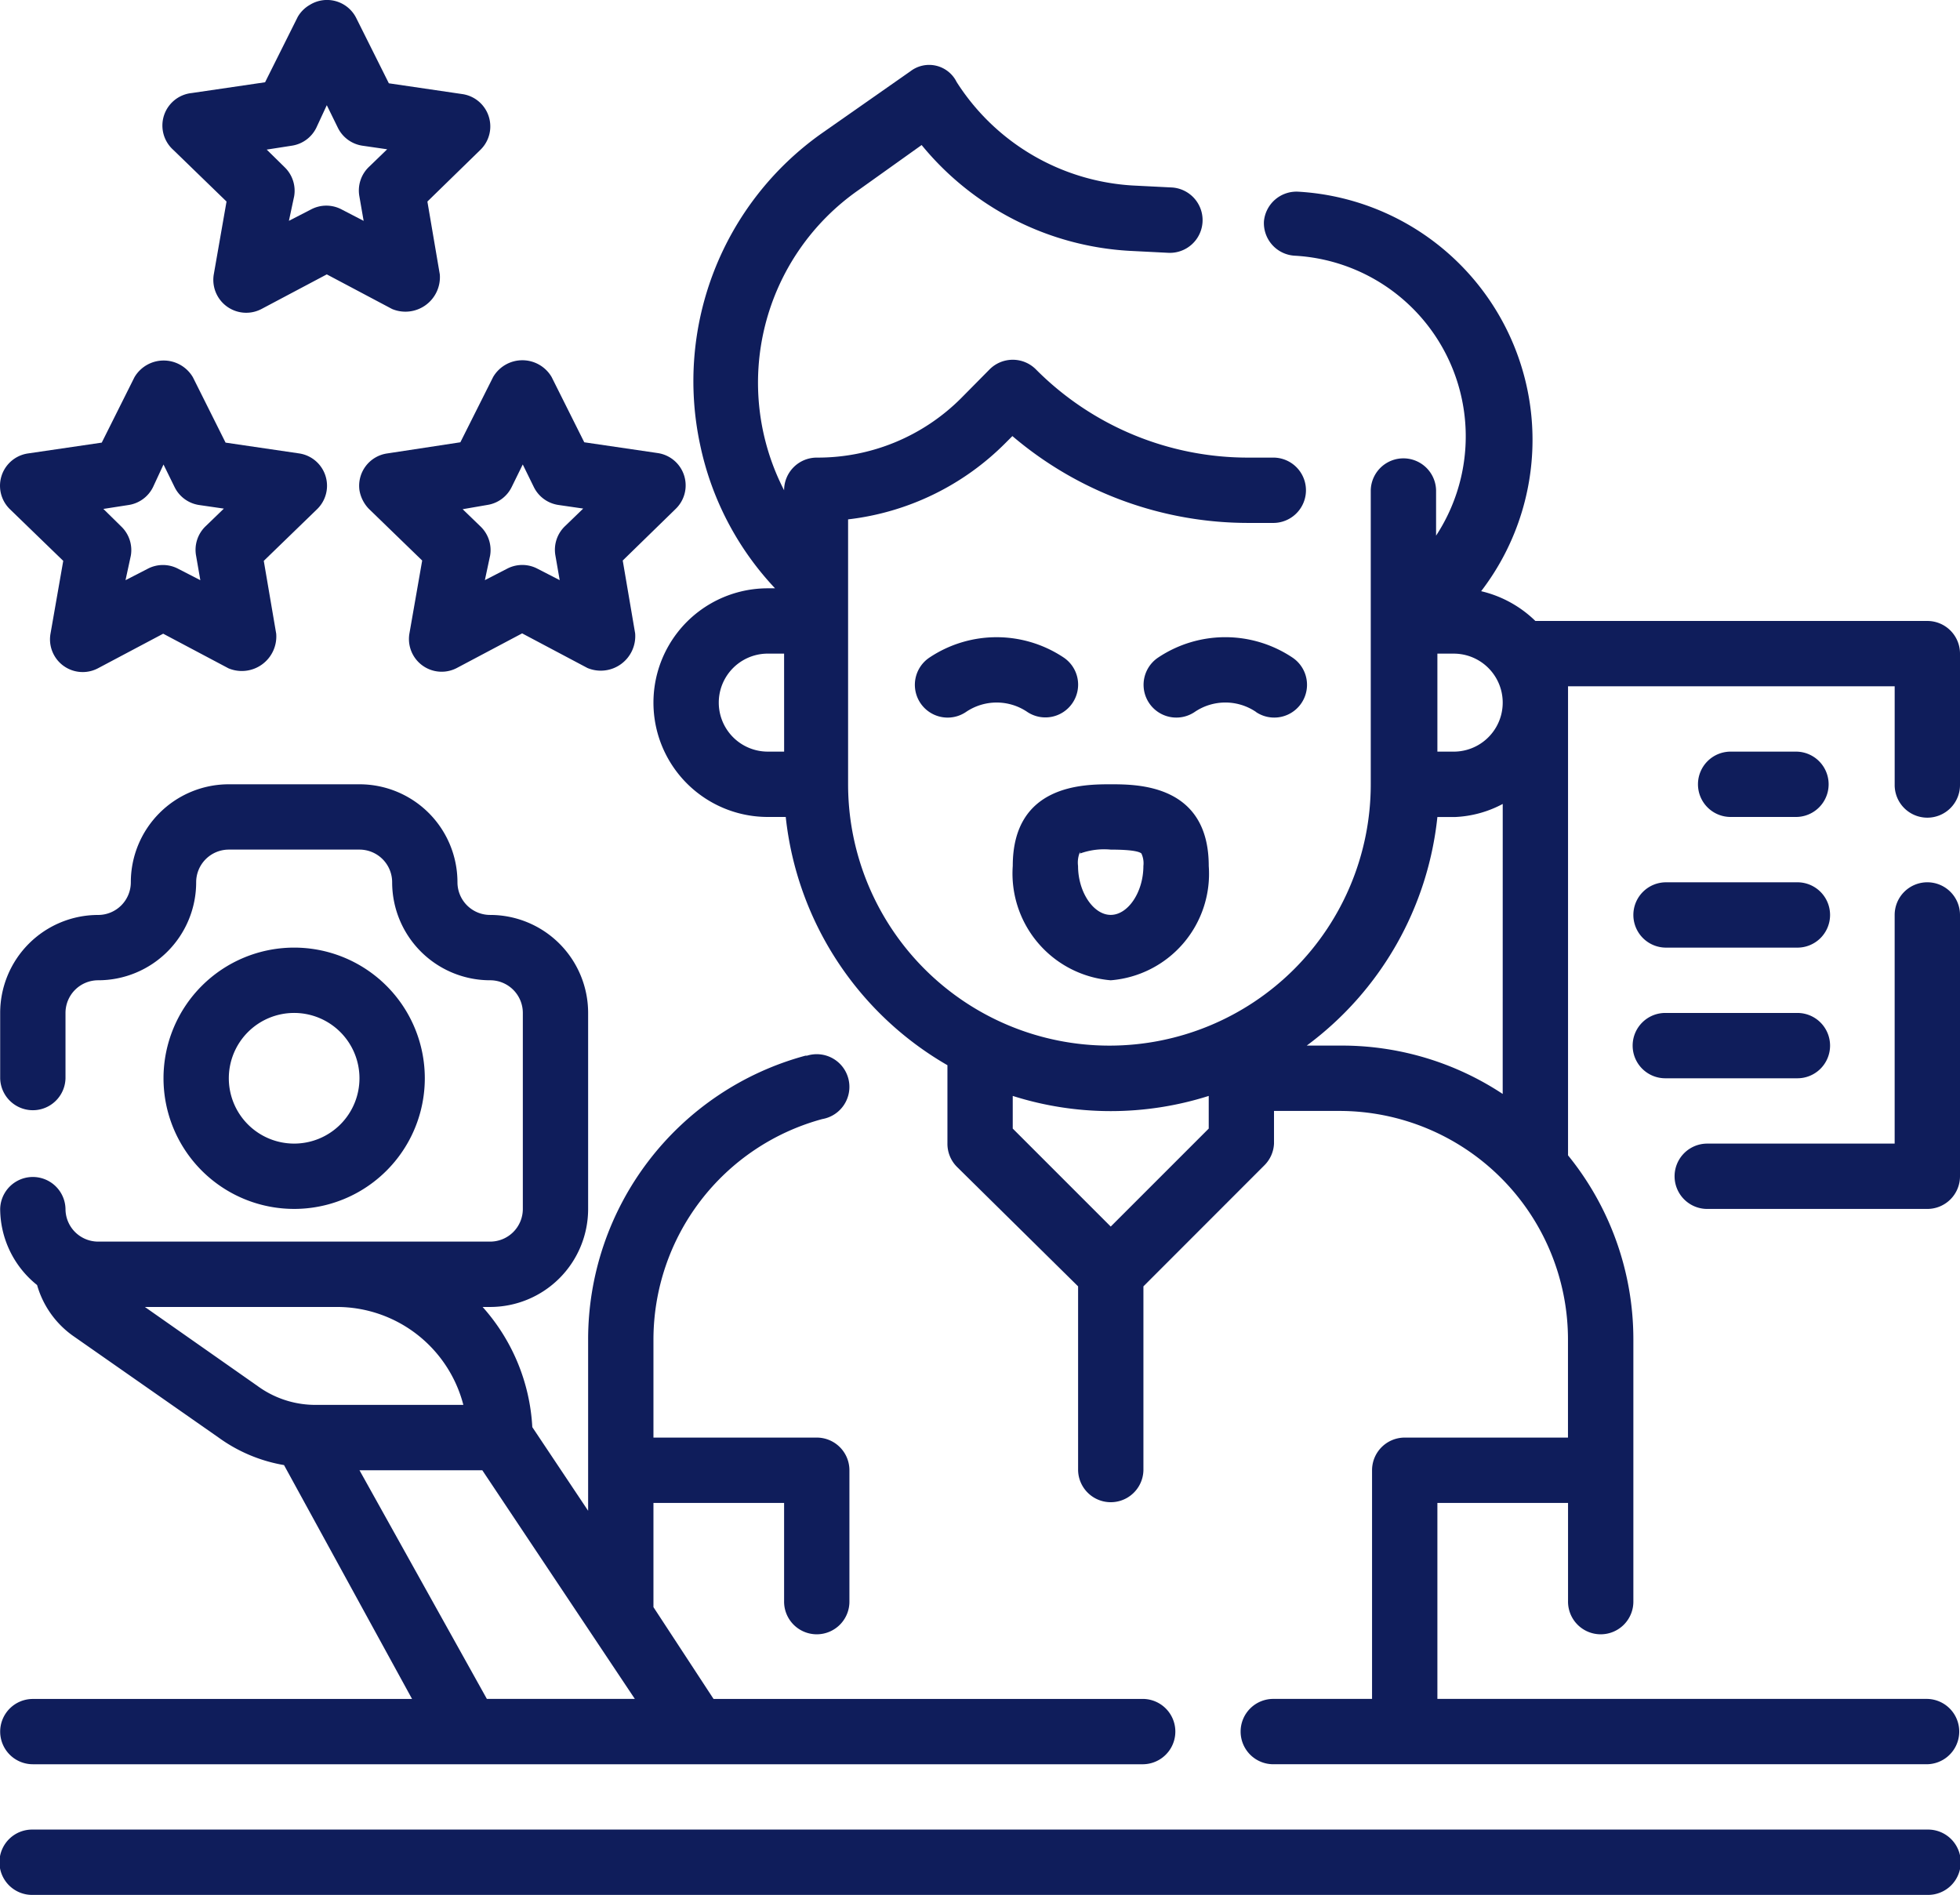 <svg xmlns="http://www.w3.org/2000/svg" width="124.127" height="120" viewBox="0 0 124.127 120">
  <g id="Layer_2" data-name="Layer 2" transform="translate(0.005 0.01)">
    <g id="Layer_1" data-name="Layer 1" transform="translate(-0.005 -0.01)">
      <path id="Path_19" data-name="Path 19" d="M100.676,37.185H75.852A7.3,7.3,0,0,0,72.418,35.3,15.742,15.742,0,0,0,60.834,10a2.069,2.069,0,0,0-2.172,1.882h0a2.069,2.069,0,0,0,1.945,2.172,11.458,11.458,0,0,1,8.957,17.728V28.911a2.069,2.069,0,0,0-4.137,0V47.528a16.549,16.549,0,1,1-33.1,0V30.752a16.776,16.776,0,0,0,9.991-4.861l.414-.414a23.044,23.044,0,0,0,15,5.5H59.3a2.069,2.069,0,0,0,0-4.137H57.731a18.928,18.928,0,0,1-13.508-5.585,2.069,2.069,0,0,0-2.937,0l-1.8,1.82a12.825,12.825,0,0,1-9.143,3.765,2.069,2.069,0,0,0-2.069,2.069A14.873,14.873,0,0,1,33.012,9.88l3.972-2.834a18.349,18.349,0,0,0,13.156,6.7l2.441.124a2.072,2.072,0,1,0,.248-4.137l-2.462-.124A14.211,14.211,0,0,1,39.2,3.053,1.942,1.942,0,0,0,36.28,2.37L30.633,6.322a19.217,19.217,0,0,0-7.675,19.714A18.907,18.907,0,0,0,27.7,35.117H27.24a7.24,7.24,0,1,0,0,14.48h1.138a20.686,20.686,0,0,0,10.24,15.721v4.965a2.069,2.069,0,0,0,.6,1.469l7.675,7.571V90.969a2.069,2.069,0,0,0,4.137,0V79.323L58.7,71.648a2.069,2.069,0,0,0,.6-1.365V68.214h4.137a14.48,14.48,0,0,1,14.48,14.48V88.9H67.578a2.069,2.069,0,0,0-2.069,2.069v14.48H59.3a2.069,2.069,0,1,0,0,4.137h41.372a2.069,2.069,0,0,0,0-4.137H69.647V93.037h8.274v6.206a2.069,2.069,0,1,0,4.137,0V82.694a18.473,18.473,0,0,0-4.137-11.667V41.322H98.607v6.206a2.069,2.069,0,1,0,4.137,0V39.254A2.069,2.069,0,0,0,100.676,37.185Zm-72.4,8.274H27.24a3.1,3.1,0,1,1,0-6.206h1.034ZM55.166,69.331,48.96,75.537l-6.206-6.206V67.263a20.5,20.5,0,0,0,12.412,0Zm18.617-2.193a18.472,18.472,0,0,0-10.343-3.062H61.372A20.686,20.686,0,0,0,69.647,49.6h1.138a7.033,7.033,0,0,0,3-.827Zm-3.1-21.679H69.647V39.254h1.034a3.1,3.1,0,0,1,0,6.206Z" transform="translate(21.383 2.139)" fill="#0f1d5b"/>
      <path id="Path_20" data-name="Path 20" d="M67.292,27a2.069,2.069,0,0,0-2.069,2.069v14.48H53.309a2.069,2.069,0,0,0,0,4.137H67.292a2.069,2.069,0,0,0,2.069-2.069V29.069A2.069,2.069,0,0,0,67.292,27Z" transform="translate(54.766 28.873)" fill="#0f1d5b"/>
      <path id="Path_21" data-name="Path 21" d="M37.989,23.661h0a2.069,2.069,0,0,0-.559-2.875h0a7.654,7.654,0,0,0-8.5,0,2.074,2.074,0,1,0,2.3,3.455,3.455,3.455,0,0,1,3.91,0A2.069,2.069,0,0,0,37.989,23.661Z" transform="translate(29.934 20.855)" fill="#0f1d5b"/>
      <path id="Path_22" data-name="Path 22" d="M42.134,24.24a2.074,2.074,0,1,0,2.3-3.455,7.654,7.654,0,0,0-8.5,0,2.074,2.074,0,1,0,2.3,3.455,3.455,3.455,0,0,1,3.91,0Z" transform="translate(37.414 20.855)" fill="#0f1d5b"/>
      <path id="Path_23" data-name="Path 23" d="M37.215,36.412a6.764,6.764,0,0,0,6.206-7.24C43.421,24,38.911,24,37.215,24s-6.206,0-6.206,5.172a6.785,6.785,0,0,0,6.206,7.24ZM35.27,28.385a4.451,4.451,0,0,1,1.944-.248c1.531,0,1.862.165,1.944.248a1.469,1.469,0,0,1,.124.786c0,1.655-.972,3.1-2.069,3.1s-2.069-1.448-2.069-3.1a1.7,1.7,0,0,1,.124-.889Z" transform="translate(33.129 25.667)" fill="#0f1d5b"/>
      <path id="Path_24" data-name="Path 24" d="M122.048,56H2.069a2.069,2.069,0,1,0,0,4.137H122.048a2.069,2.069,0,1,0,0-4.137Z" transform="translate(0.011 59.863)" fill="#0f1d5b"/>
      <path id="Path_25" data-name="Path 25" d="M0,83.99a2.069,2.069,0,0,0,2.069,2.069H72.4a2.069,2.069,0,0,0,0-4.137H45.178l-3.806-5.813v-6.6h8.274v6.206a2.069,2.069,0,1,0,4.137,0V67.441a2.069,2.069,0,0,0-2.069-2.069H41.372V59.166A14.48,14.48,0,0,1,52.067,45.2a2.069,2.069,0,1,0-.972-4.013h-.1A18.617,18.617,0,0,0,37.235,59.166V70.006L33.7,64.71A12.412,12.412,0,0,0,30.553,57.1h.476a6.206,6.206,0,0,0,6.206-6.206V38.48a6.206,6.206,0,0,0-6.206-6.206,2.069,2.069,0,0,1-2.069-2.069A6.206,6.206,0,0,0,22.755,24H14.48a6.206,6.206,0,0,0-6.206,6.206,2.069,2.069,0,0,1-2.069,2.069A6.206,6.206,0,0,0,0,38.48v4.137a2.069,2.069,0,0,0,4.137,0V38.48a2.069,2.069,0,0,1,2.069-2.069,6.206,6.206,0,0,0,6.206-6.206,2.069,2.069,0,0,1,2.069-2.069h8.274a2.069,2.069,0,0,1,2.069,2.069,6.206,6.206,0,0,0,6.206,6.206A2.069,2.069,0,0,1,33.1,38.48V50.892a2.069,2.069,0,0,1-2.069,2.069H6.206a2.069,2.069,0,0,1-2.069-2.069,2.069,2.069,0,0,0-4.137,0,6.206,6.206,0,0,0,2.338,4.82A5.937,5.937,0,0,0,4.572,58.9l9.267,6.475a9.889,9.889,0,0,0,4.137,1.738l8.109,14.811H2.069A2.069,2.069,0,0,0,0,83.99ZM16.239,62.062,9.164,57.1H21.327A8.274,8.274,0,0,1,29.333,63.3H19.838a6.206,6.206,0,0,1-3.6-1.241Zm6.516,5.378h7.778l9.66,14.48H30.822Z" transform="translate(0.011 25.667)" fill="#0f1d5b"/>
      <path id="Path_26" data-name="Path 26" d="M21.549,37.274a8.274,8.274,0,1,0-8.274,8.274A8.274,8.274,0,0,0,21.549,37.274Zm-12.412,0a4.137,4.137,0,1,1,4.137,4.137A4.137,4.137,0,0,1,9.137,37.274Z" transform="translate(5.354 31.01)" fill="#0f1d5b"/>
      <path id="Path_27" data-name="Path 27" d="M58.206,27.137a2.069,2.069,0,0,0,0-4.137H54.069a2.069,2.069,0,1,0,0,4.137Z" transform="translate(55.578 24.599)" fill="#0f1d5b"/>
      <path id="Path_28" data-name="Path 28" d="M50,29.069a2.069,2.069,0,0,0,2.069,2.069h8.274a2.069,2.069,0,1,0,0-4.137H52.069A2.069,2.069,0,0,0,50,29.069Z" transform="translate(53.441 28.873)" fill="#0f1d5b"/>
      <path id="Path_29" data-name="Path 29" d="M52.069,35.137h8.274a2.069,2.069,0,1,0,0-4.137H52.069a2.069,2.069,0,1,0,0,4.137Z" transform="translate(53.441 33.148)" fill="#0f1d5b"/>
      <path id="Path_30" data-name="Path 30" d="M4,23.729l-.807,4.613a2.071,2.071,0,0,0,3,2.193l4.137-2.193,4.137,2.193a2.185,2.185,0,0,0,3.02-2.193L16.7,23.729l3.372-3.268a2.069,2.069,0,0,0-1.138-3.537l-4.654-.683L12.21,12.1a2.146,2.146,0,0,0-3.7,0L6.439,16.241l-4.654.683A2.069,2.069,0,0,0,.626,20.461Zm4.137-3.537a2.069,2.069,0,0,0,1.551-1.138l.662-1.427.7,1.427A2.069,2.069,0,0,0,12.6,20.192l1.572.228-1.138,1.1a2.069,2.069,0,0,0-.621,1.882l.269,1.551-1.407-.724a2.069,2.069,0,0,0-1.924,0l-1.407.724L8.28,23.4a2.069,2.069,0,0,0-.6-1.841L6.542,20.44Z" transform="translate(0.005 11.789)" fill="#0f1d5b"/>
      <path id="Path_31" data-name="Path 31" d="M12.789,16.934a2.069,2.069,0,0,0-1.779,2.338,2.234,2.234,0,0,0,.6,1.179l3.372,3.268-.807,4.613a2.071,2.071,0,0,0,3,2.193l4.137-2.193,4.137,2.193a2.185,2.185,0,0,0,3.02-2.193l-.786-4.613,3.351-3.268A2.069,2.069,0,0,0,29.9,16.914l-4.654-.683-2.069-4.137a2.146,2.146,0,0,0-3.7,0L17.4,16.231ZM19.1,20.2a2.069,2.069,0,0,0,1.551-1.138l.7-1.427.7,1.427A2.069,2.069,0,0,0,23.608,20.2l1.572.228-1.138,1.1a2.069,2.069,0,0,0-.621,1.882l.269,1.551-1.407-.724a2.069,2.069,0,0,0-1.924,0l-1.407.724.331-1.551a2.069,2.069,0,0,0-.6-1.841l-1.138-1.1Z" transform="translate(11.755 11.778)" fill="#0f1d5b"/>
      <path id="Path_32" data-name="Path 32" d="M9.028,12.753l-.807,4.613a2.083,2.083,0,0,0,3.02,2.193l4.137-2.193,4.137,2.193a2.185,2.185,0,0,0,3.02-2.193l-.786-4.613L25.1,9.485a2.069,2.069,0,0,0-1.138-3.537l-4.654-.683L17.241,1.128A2.069,2.069,0,0,0,14.3.3a2.069,2.069,0,0,0-.765.765L11.469,5.2l-4.654.683a2.069,2.069,0,0,0-1.158,3.6Zm4.137-3.537a2.069,2.069,0,0,0,1.551-1.138l.662-1.427.7,1.427a2.069,2.069,0,0,0,1.551,1.138l1.572.228-1.138,1.1a2.069,2.069,0,0,0-.621,1.882l.269,1.551L16.31,13.25a2.069,2.069,0,0,0-1.924,0l-1.407.724.331-1.551a2.069,2.069,0,0,0-.6-1.841L11.573,9.464Z" transform="translate(5.318 0.01)" fill="#0f1d5b"/>
    </g>
  </g>
</svg>
